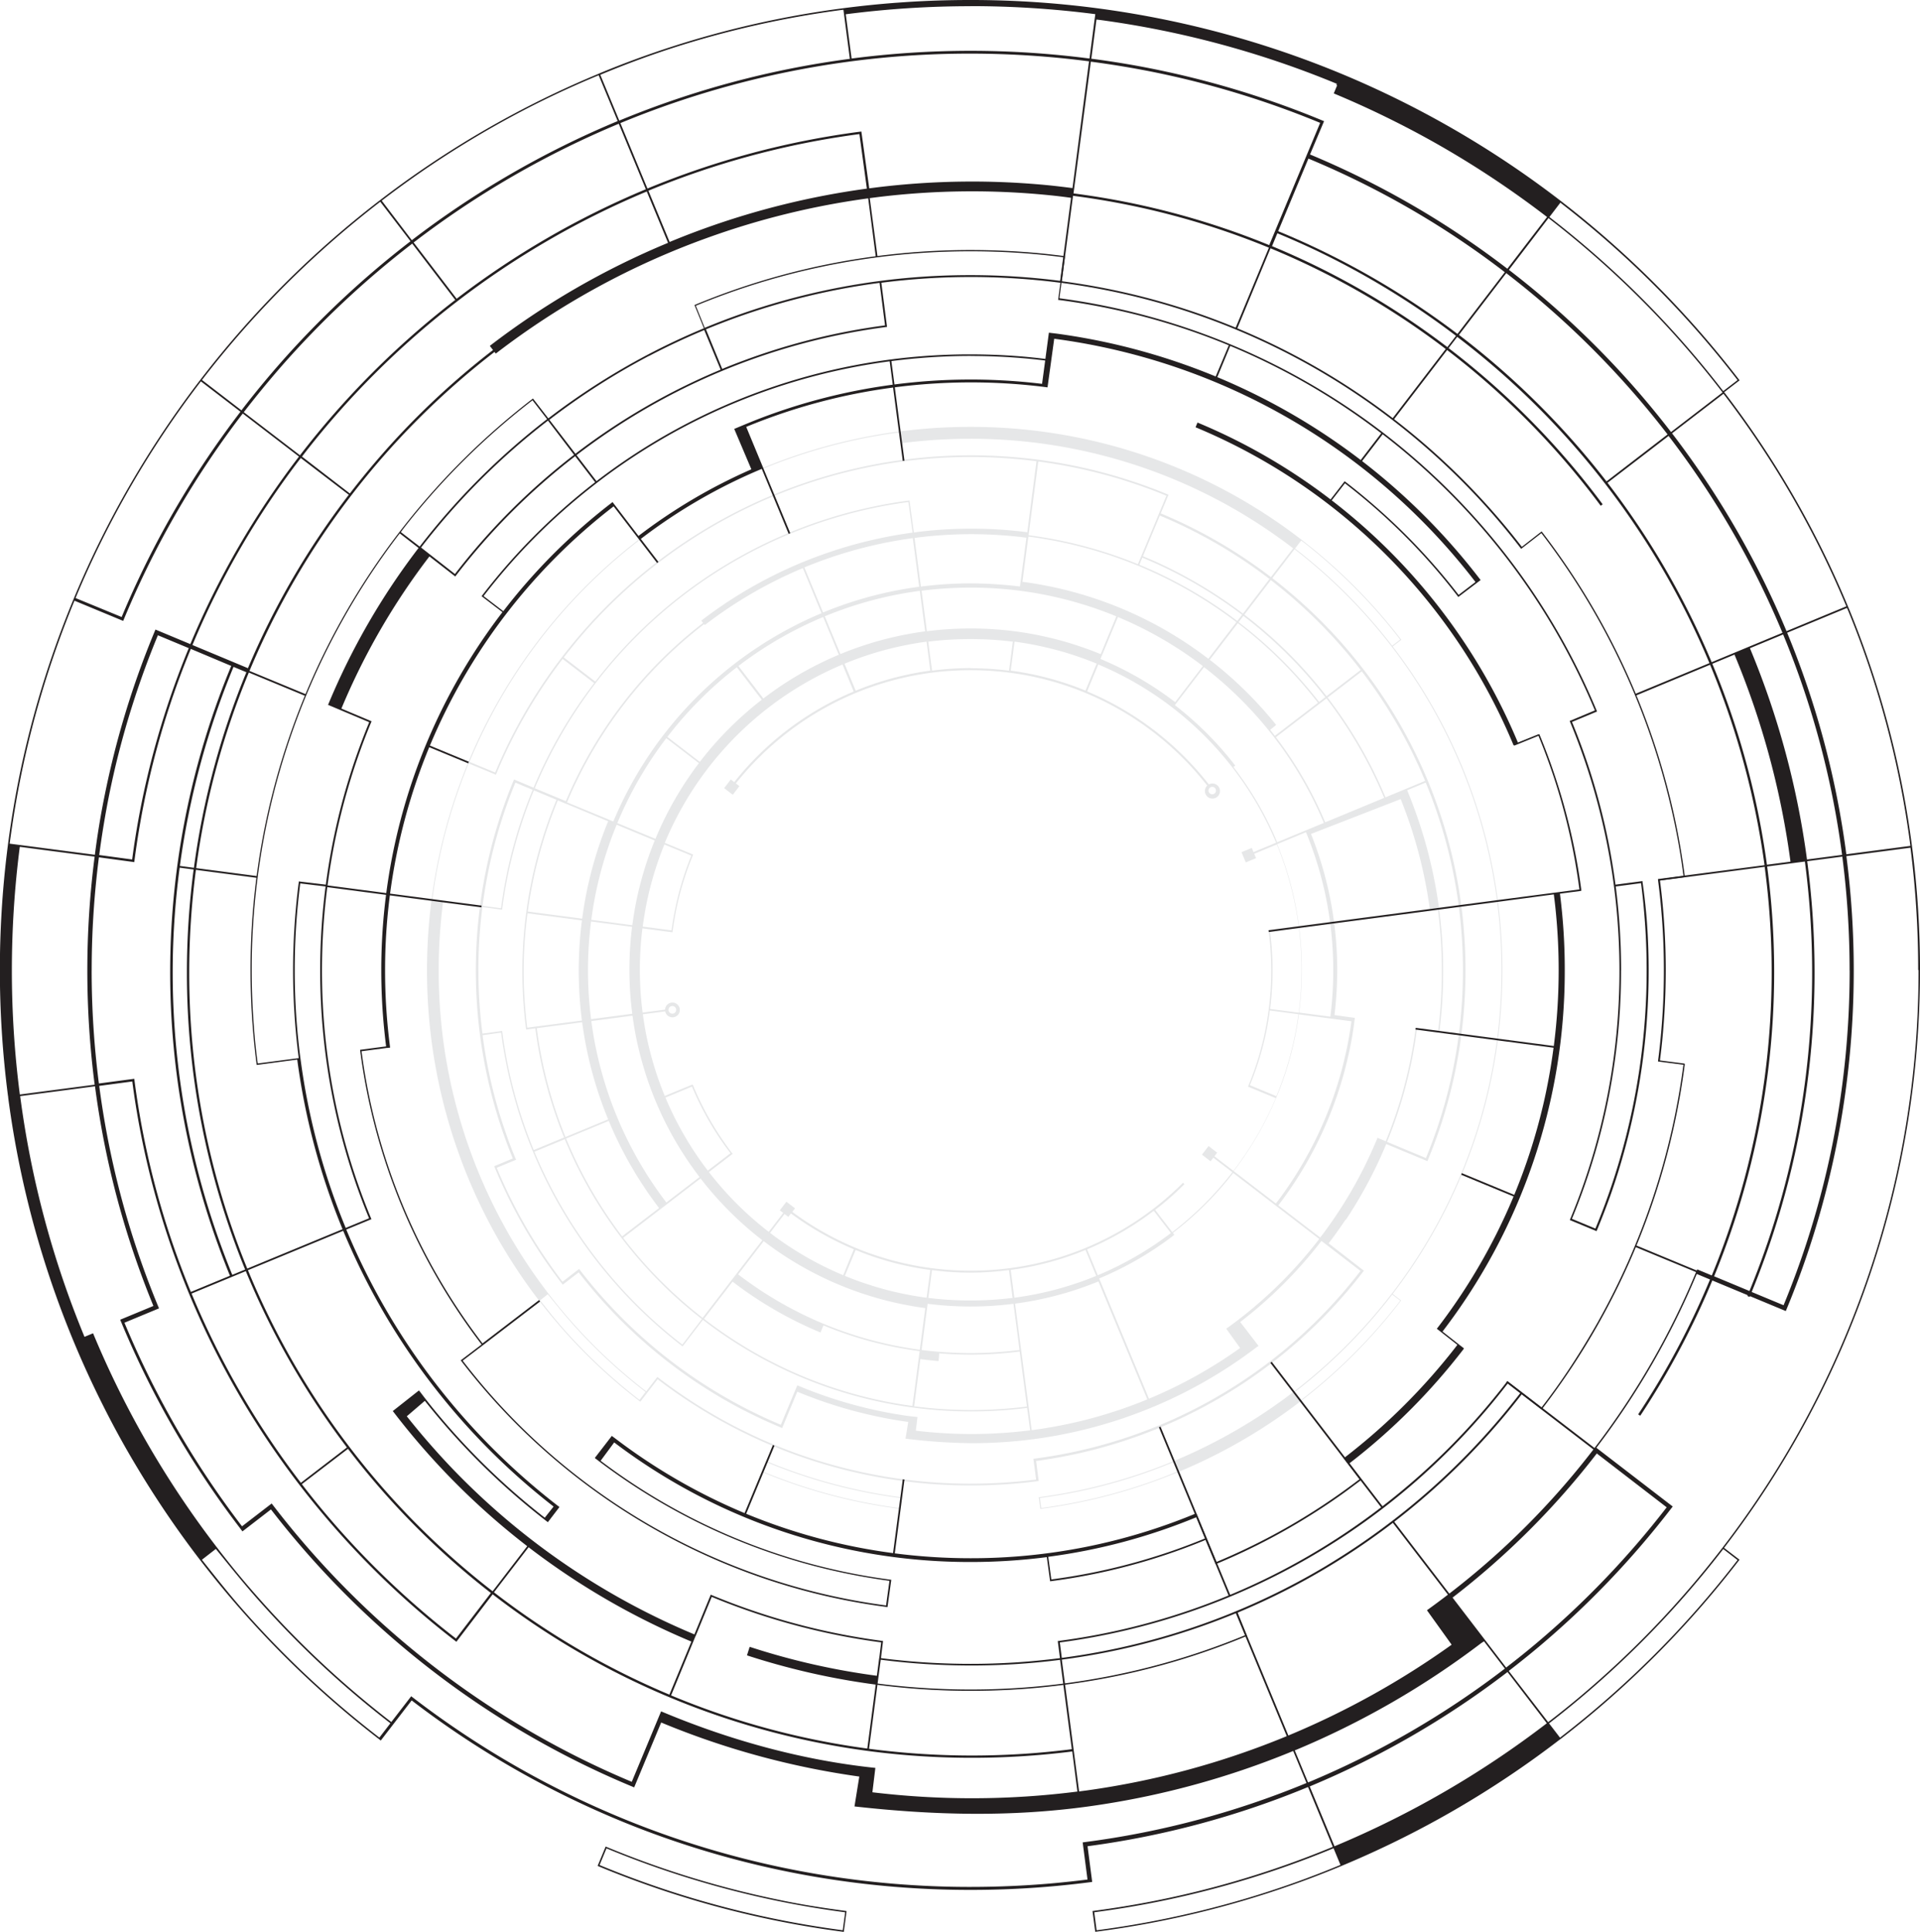 <svg xmlns="http://www.w3.org/2000/svg" viewBox="0 0 746.19 750.63"><defs><style>.a{fill:#e6e7e8;}.b,.c{fill:#231f20;}.b{fill-rule:evenodd;}</style></defs><title>circle</title><path class="a" d="M370.73,593q-3.82-.5-7.62-1.14t-7.52-1.42a205.27,205.27,0,0,1-37-11.42l-0.15-.06-0.06.14L316.74,583l-0.06.15,0.14,0.06h0q3.52,1.46,7.12,2.8t7.24,2.55a209.37,209.37,0,0,0,39,8.92l0.16,0,0-.16,0.55-4.21,0-.16-0.16,0h0Zm-0.7,4.19a209.11,209.11,0,0,1-38.75-8.89q-3.64-1.21-7.23-2.55t-7-2.74l1.51-3.63a205.46,205.46,0,0,0,36.93,11.37q3.74,0.78,7.54,1.42t7.48,1.12Zm234.49-209h0a206.49,206.49,0,0,0-11.32-67.64q-1.79-5.19-3.84-10.22a206.59,206.59,0,0,0-27.47-47.9l3.23-2.48,0.13-.1-0.1-.12h0a212.41,212.41,0,0,0-37.29-37.67,210.12,210.12,0,0,0-130.18-44.94h0q-7,0-13.88.45l-2.24.16q-5.74.44-11.4,1.18l-0.16,0h0A211.05,211.05,0,0,0,189.62,352.49l-0.12.69q-0.85,5.06-1.45,10.16h0a212.26,212.26,0,0,0-1.46,24.86h0a210.12,210.12,0,0,0,22.48,94.86q3.51,7,7.51,13.62A212.12,212.12,0,0,0,269,555.5h0l0.5,0.38,6.73-8.73a200,200,0,0,0,46.26,26.54q4.87,2,9.9,3.73a199.75,199.75,0,0,0,65.5,11h0q9.49,0,18.79-.87,1.84-.17,3.6-0.37t3.58-.43h0l0.46-.06-1-7.77a192.64,192.64,0,0,0,127.1-73.55h0l0.29-.37-0.37-.29L537,494.36q3.44-4.51,6.59-9.23l0.11,0.07a175.58,175.58,0,0,0,12.56-22.35q1.65-3.51,3.13-7.08l15.56,6.47,0.44,0.18,0.18-.44a190.84,190.84,0,0,0,9.55-29.58q0.69-2.93,1.3-6a193.22,193.22,0,0,0,3.78-38.12h0A191.82,191.82,0,0,0,524.5,243.61q-4.57-4-9.38-7.71l8.63-11.26a207.8,207.8,0,0,1,37.78,37.87l0.1,0.13h0a206.32,206.32,0,0,1,27.42,47.83q2.05,5.05,3.84,10.21a206.17,206.17,0,0,1,11.3,67.53h0a205.6,205.6,0,0,1-42.57,125.58h0l-0.1.12h0a206.71,206.71,0,0,1-137,79.08l-0.16,0,0,0.16,0.55,4.21,0,0.16,0.16,0h0a210.55,210.55,0,0,0,140-80.84l0.1-.12-0.12-.1L561.89,514a205.92,205.92,0,0,0,42.63-125.77h0Zm-335.35,167a212.05,212.05,0,0,1-29.55-27.63c-3.17-3.59-6.11-7.32-9.08-11.07l3-2.35c2.92,3.61,5.82,7.22,8.89,10.71s6.37,7,9.73,10.31a208.14,208.14,0,0,0,19.37,16.93Zm280.21-50.12A192.25,192.25,0,0,1,521,534.77,190.52,190.52,0,0,1,422.73,578l-0.47.06,0.06,0.47,1,7.61-3.11.37q-1.83.2-3.59,0.37-9.24.86-18.73,0.87h0a199.13,199.13,0,0,1-65.3-10.94q-5-1.72-9.87-3.72a199.25,199.25,0,0,1-46.36-26.64l-0.25-.19-0.19.25-4.13,5.36A207.78,207.78,0,0,1,252.42,535q-5.05-5-9.75-10.33-3.89-4.42-7.54-9.06a205.58,205.58,0,0,1-44-127.38h0q0-8.52.69-16.89,0.11-1.39.24-2.72,0.34-3.59.8-7.15l-4.22-.55c0.37-2.55.72-5.1,1.14-7.64l0.11-.64a209.16,209.16,0,0,1,12.89-44.75l10.31,4.27,0.29,0.12,0.12-.29h0a198.87,198.87,0,0,1,14.94-29q5.06-8.12,10.87-15.7l12.24,9.38A182.31,182.31,0,0,0,228,317.3l-7.16-3-0.44-.18-0.18.44a190.81,190.81,0,0,0-9.56,29.6q-0.69,2.93-1.3,6a193.08,193.08,0,0,0-3.79,38.14h0a192.26,192.26,0,0,0,7.68,54q1.46,5,3.18,9.88h0q1.64,4.66,3.51,9.2l-7.23,3,0.18,0.44h0a199.56,199.56,0,0,0,17.66,33.32q2,3.07,4.12,6,2,2.81,4.09,5.53h0l0.58,0.75,6.21-4.78a193.33,193.33,0,0,0,53.33,47.52q6,3.64,12.38,6.84t12.92,5.94h0l0.44,0.19,0.18-.44L330.5,552a175.58,175.58,0,0,0,43.11,11.75l-1.05,6.5A229.82,229.82,0,0,0,398.21,572,182.42,182.42,0,0,0,509,534.72l0.77-.51-7.14-9.29a172.2,172.2,0,0,0,31.58-31.51ZM370.65,561a173.28,173.28,0,0,1-39.36-11.15l-0.79-.33-6.39,15.33q-6.33-2.65-12.42-5.73-6.29-3.18-12.32-6.81A192.37,192.37,0,0,1,246,504.68l-0.29-.38-0.38.29-6.07,4.68q-2.08-2.72-4.07-5.51-2.12-3-4.11-6A199,199,0,0,1,213.68,465l7.09-2.94,0.44-.18-0.19-.44h0q-2-4.73-3.67-9.58h0q-1.72-4.87-3.16-9.82a190.31,190.31,0,0,1-6-28.57l7.2-1a183.28,183.28,0,0,0,41.52,94.17,185.19,185.19,0,0,0,28.82,27.61h0l0.2,0.15,0.15-.2,7.75-10.13a170.16,170.16,0,0,0,104.37,35.58h0a172.58,172.58,0,0,0,21.17-1.3l0.43-.07L421,567a181.21,181.21,0,0,1-44.44.14l0.65-5.3C375,561.62,372.82,561.36,370.65,561ZM206.55,388.29a193.08,193.08,0,0,1,1.57-24.59l7.44,1,0.25,0,0-.25h0A182.41,182.41,0,0,1,223.44,331q2.11-6.44,4.69-12.66l8.8,3.67a174.11,174.11,0,0,0-11.83,89.2h0v0.08l3.59-.47a169.74,169.74,0,0,0,11.19,42.41l-11.81,4.88a182.25,182.25,0,0,1-12.23-46l0-.25-0.25,0-7.45,1a193,193,0,0,1-1.58-24.63h0Zm1.64-25.09q0.85-6.5,2.12-12.86,0.59-3,1.3-6a189.78,189.78,0,0,1,9.33-29l6.71,2.8q-2.57,6.24-4.71,12.7a182.89,182.89,0,0,0-7.57,33.3Zm282.6-95.58,10.93-14.24a170.42,170.42,0,0,1,31.14,30.94L516.1,297.17c-0.6-.78-1.2-1.58-1.82-2.35l2.34-1.88A153.72,153.72,0,0,0,490.8,267.61Zm10.71-15.07a170.88,170.88,0,0,0-38.06-21.85l1.16-2.78q3.79,1.57,7.51,3.3a174.79,174.79,0,0,1,31.26,18.89Zm-0.32.42-10.93,14.25A151,151,0,0,0,418,237.32l2.31-17.58A169.54,169.54,0,0,1,501.19,253Zm3.62,93.37,4-1.65L508.07,343l8.8-3.64a128.14,128.14,0,0,1,9.58,48.75h0a129.67,129.67,0,0,1-1.07,16.64l-11.13-1.46c0-.24.07-0.47,0.1-0.71h0q0.35-2.92.56-5.89,0-.56.08-1.16,0.21-3.55.22-7.16h0q0-5.57-.51-11-0.1-1.09-.22-2.11t-0.25-2.1h0l-0.52.07h0c0.09,0.68.17,1.37,0.25,2.09s0.15,1.42.22,2.1q0.5,5.41.51,11h0q0,3.58-.22,7.13c0,0.38,0,.76-0.08,1.15q-0.21,3-.56,5.87h0q-0.28,2.28-.63,4.51t-0.8,4.45a115.91,115.91,0,0,1-6.67,21.79l-0.06.14,10.79,4.47A128.47,128.47,0,0,1,500,466.19l-7.38-5.66,1.07-1.4-3.35-2.57-2.57,3.35,3.35,2.57,1.08-1.41,7.38,5.66A128.38,128.38,0,0,1,476.23,490l-6.66-8.67c0.66-.51,1.31-1,2-1.53a118.13,118.13,0,0,0,9.39-8.44h0l-0.55-.55h0a117.29,117.29,0,0,1-19.52,15.73,116.11,116.11,0,0,1-63,18.44h0a116.45,116.45,0,0,1-38.37-6.46q-2.95-1-5.8-2.19a116.47,116.47,0,0,1-25.16-14.2l1.06-1.38-3.35-2.57-2.57,3.35,1.34,1-5.64,7.35a128.38,128.38,0,0,1-23.25-23.22l9.22-7.07-0.06-.08Q304,457.8,302.73,456t-2.45-3.57A116.5,116.5,0,0,1,290,433l-0.15-.38L279,437.09a127.65,127.65,0,0,1-8.53-31.73l8.69-1.14a2.87,2.87,0,1,0-.05-0.67l-8.73,1.15a129.67,129.67,0,0,1-1.07-16.63h0a129.7,129.7,0,0,1,1-16.11l11.7,1.53v-0.07h0q0.28-2.2.64-4.39t0.8-4.33A115.89,115.89,0,0,1,290,343.4h0l0-.11-11-4.54a129,129,0,0,1,69.08-69.3l4.35,10.5A117.19,117.19,0,0,0,306,315.14l-1.35-1-2.57,3.35,3.35,2.57,2.57-3.35-1.38-1.06a116.38,116.38,0,0,1,19.56-19.37,116.16,116.16,0,0,1,71.69-24.62h0A116.16,116.16,0,0,1,450.19,284q3.84,1.93,7.52,4.13a117.28,117.28,0,0,1,32.11,28.37,2.93,2.93,0,1,0,.63-0.46,118.06,118.06,0,0,0-32.34-28.58q-3.69-2.21-7.57-4.16-3.63-1.82-7.4-3.39l4.34-10.48a129,129,0,0,1,69.13,69.26l-8.8,3.65-0.67-1.62-4,1.65Zm20.47,59a127.68,127.68,0,0,1-8.58,31.84l-10.3-4.27a116.48,116.48,0,0,0,6.5-21.41q0.45-2.23.81-4.47c0.17-1,.3-2.1.44-3.15ZM398.21,559.12h0a171.72,171.72,0,0,1-22.29-1.45l2.41-18.33q3.52,0.45,7.09.75l0.25-3q6,0.49,12.21.5h0a150.72,150.72,0,0,0,19.05-1.21l2.81,21.39-0.54.07a172,172,0,0,1-21,1.28h0ZM240.6,323.57l0.08,0h0L257,330.35a151.33,151.33,0,0,0-10.1,37.85l-21.14-2.77a174.47,174.47,0,0,1,11.67-43.19l2.95,1.23,0.15,0.06h0Zm157.28-84h0a148.22,148.22,0,0,1,56.61,11.17l-6.08,14.68-0.54-.21a132.19,132.19,0,0,0-50-9.76,133.74,133.74,0,0,0-17,1.08l-2.07-15.74a150.06,150.06,0,0,1,19.08-1.22h0Zm0,31.27a118.46,118.46,0,0,0-15,1l-1.48-11.26a129.73,129.73,0,0,1,16.48-1h0a129.72,129.72,0,0,1,16.39,1l-1.48,11.27a118.38,118.38,0,0,0-14.9-.95h0Zm-15.68,1a116.58,116.58,0,0,0-29,7.79l-4.35-10.49a127.68,127.68,0,0,1,31.9-8.56Zm32.73-11.27a127.65,127.65,0,0,1,31.92,8.54l-4.34,10.48a116.61,116.61,0,0,0-29.06-7.76Zm-34.74-4a131.66,131.66,0,0,0-32.93,8.83l-6.08-14.68a147.66,147.66,0,0,1,36.94-9.89Zm-33.55,9.09a132.49,132.49,0,0,0-29.33,17l-9.69-12.63A148.57,148.57,0,0,1,340.56,251ZM292.51,468.59l-12.89,9.89A148,148,0,0,1,250.45,408l16-2.1A131.94,131.94,0,0,0,292.51,468.59Zm-13.26-30.88,10.32-4.27a117.08,117.08,0,0,0,10.28,19.32q1.21,1.83,2.46,3.58c0.73,1,1.48,2,2.24,3l-8.82,6.76A128.43,128.43,0,0,1,279.25,437.71Zm-2.47,42.93-14.36,11a170.23,170.23,0,0,1-21.78-38l16.59-6.86A152.16,152.16,0,0,0,276.79,480.65Zm-27.63-92.36a150,150,0,0,1,1.2-19l15.94,2.09a133.61,133.61,0,0,0,.07,33.79l-16,2.1a150,150,0,0,1-1.21-19h0Zm17.22-17.54-15.93-2.09a147.67,147.67,0,0,1,9.86-36.95l14.8,6.12A131.66,131.66,0,0,0,266.38,370.75Zm12.47-31.37,10.48,4.33A116.38,116.38,0,0,0,283,364.59q-0.44,2.17-.81,4.35c-0.21,1.26-.39,2.53-0.56,3.81l-11.2-1.47A127.65,127.65,0,0,1,278.85,339.38Zm-3.49-2.18-14.8-6.12a148.56,148.56,0,0,1,19.05-33l12.66,9.71A132.47,132.47,0,0,0,275.37,337.2ZM280,297.58a148.48,148.48,0,0,1,27-27.07l9.69,12.63a133.42,133.42,0,0,0-24.07,24.15Zm-21,32.86L241,323a171.22,171.22,0,0,1,53.28-69.24l0.28,0.36A169.36,169.36,0,0,1,332.66,232l7.26,17.52A151,151,0,0,0,259,330.44Zm-12.21,38.43a153.7,153.7,0,0,0,0,38.91l-21.24,2.79a172.73,172.73,0,0,1,.1-44.47Zm0.1,39.58A151.18,151.18,0,0,0,257,446.19l-16.59,6.86a169.21,169.21,0,0,1-11.16-42.28Zm30.44,101.13a171.87,171.87,0,0,0,16.09,14.19l-7.59,9.93a184.18,184.18,0,0,1-57.5-74.93l11.81-4.88A171.2,171.2,0,0,0,277.35,509.58Zm0.38-.38a171.37,171.37,0,0,1-14.89-17l30.08-23.07a133.4,133.4,0,0,0,24,24L293.71,523.3A171.45,171.45,0,0,1,277.73,509.2Zm120.15-3.46a118.38,118.38,0,0,0,14.9-1l1.42,10.81a129.87,129.87,0,0,1-16.33,1h0a129.8,129.8,0,0,1-16.42-1l1.42-10.8a118.51,118.51,0,0,0,15,1h0Zm-17.1,9.75A127.63,127.63,0,0,1,349,507l4.17-10.07,0.26,0.11q2.89,1.18,5.83,2.21a116.66,116.66,0,0,0,22.95,5.45Zm-32.42-8.76a128.39,128.39,0,0,1-28.43-16.44l5.64-7.35,1.47,1.13,1-1.34a117.44,117.44,0,0,0,24.46,13.92Zm31.9,12.77-2.13,16.2a148,148,0,0,1-70.59-29.28l9.92-12.92A132,132,0,0,0,380.25,519.51Zm-74.89-10.26A152.14,152.14,0,0,0,339.52,529l1.15-2.77a148.27,148.27,0,0,0,37.38,10l-2.8,21.31a169.54,169.54,0,0,1-81-33.86ZM397.88,537h0a150.08,150.08,0,0,1-19.08-1.22l2.36-17.94a132.31,132.31,0,0,0,16.72,1.06h0a132,132,0,0,0,16.63-1.05l2.36,17.95A150.14,150.14,0,0,1,397.88,537Zm15.57-32.32a116.59,116.59,0,0,0,29.06-7.75L446.68,507a127.68,127.68,0,0,1-31.81,8.48Zm29.68-8a117.19,117.19,0,0,0,18.13-9.52q4-2.57,7.77-5.45l6.67,8.64a128.47,128.47,0,0,1-28.41,16.4ZM280.45,403.63a1.49,1.49,0,1,1,1.49,1.49A1.49,1.49,0,0,1,280.45,403.63Zm209.87-85.2a1.45,1.45,0,1,1,1.45,1.45A1.45,1.45,0,0,1,490.32,318.43Zm-42-51.13L455.11,251a148.59,148.59,0,0,1,33,19.06l-10.74,14-0.81-.59A130.73,130.73,0,0,0,448.35,267.3Zm-31.27-28.19-0.26,0a162.63,162.63,0,0,0-18.95-1.18,151.55,151.55,0,0,0-19.3,1.25l-2.48-18.9,1.78-.24a168.66,168.66,0,0,1,37.25-.38c1.49,0.15,3,.33,4.46.52Zm-39.17.13a149.3,149.3,0,0,0-37.36,10l-7.26-17.52q3.55-1.46,7.19-2.79h0a170.38,170.38,0,0,1,34.94-8.59Zm-38.14-12.31h0a171.89,171.89,0,0,0-46.54,25.47l0.69,0.9a171.5,171.5,0,0,0-53.33,69.24l-12.09-5A183.63,183.63,0,0,1,373.68,206.32l1.63,11.88A172.61,172.61,0,0,0,339.77,226.92Zm75.4,290.85a130,130,0,0,0,31.52-8.27l0.87-.37,19,45.85a178.39,178.39,0,0,1-44.92,11.95ZM447.82,508a129.8,129.8,0,0,0,28.33-16.27l0.71-.57L477,491l-0.54-.7A129.08,129.08,0,0,0,499.91,467l33.44,25.65a170.82,170.82,0,0,1-36.13,34.87c1.79,2.5,3.59,5,5.38,7.5a179.55,179.55,0,0,1-35.42,19.7Zm52.28-41.71a128.11,128.11,0,0,0,25.34-60.9l20.42,2.68a148.62,148.62,0,0,1-29.35,70.8Zm37.57-60-12.14-1.6a129.79,129.79,0,0,0,1.07-16.67h0A128.33,128.33,0,0,0,517,339.24l11.2-4.64a140.47,140.47,0,0,1,10.6,53.69A142.28,142.28,0,0,1,537.67,406.32ZM517,338.51a128.92,128.92,0,0,0-17-29.23l0.71-.55a130.33,130.33,0,0,0-23.47-23.49l11.33-14.77A149,149,0,0,1,535.15,331Zm-0.5-40.81,19.66-15.08a173.36,173.36,0,0,1,22.43,38.65l-22.93,9.5A149.12,149.12,0,0,0,516.51,297.7ZM533.29,284A170.67,170.67,0,0,0,502,253l1.87-2.44a173.22,173.22,0,0,1,31.84,31.58Zm-29.58-34.31a175.39,175.39,0,0,0-31.36-19q-3.72-1.75-7.53-3.31l6.58-15.8a190.65,190.65,0,0,1,27.53,14.2q7.8,4.86,15.08,10.44Zm-40.84-19.22a169.75,169.75,0,0,0-42.48-11.24l3.77-28.67q6.69,0.88,13.23,2.19,3.09,0.62,6.2,1.35a198,198,0,0,1,30.36,9.76Zm-43-12.41c-1.51-.19-3-0.38-4.53-0.53a170.75,170.75,0,0,0-37.71.38l-1.82.25L374.14,206l0-.25-0.25,0A183.91,183.91,0,0,0,252,276.09l-12.24-9.39q3.86-5,8-9.78a199,199,0,0,1,150.1-68.1h0a201.2,201.2,0,0,1,25.6,1.64ZM589.2,388.29h0a192.09,192.09,0,0,1-3.76,37.93q-0.59,3-1.3,6a189.85,189.85,0,0,1-9.32,29l-15.12-6.29A174.94,174.94,0,0,0,571.34,411L570.8,411a174.46,174.46,0,0,1-11.6,43.69L556,453.36l-0.31.74h0a170.35,170.35,0,0,1-21.95,38l-16.3-12.5a149.73,149.73,0,0,0,29.2-68.7c0.21-1.38.37-2.76,0.55-4.14l-7.92-1.09a143.66,143.66,0,0,0,1.07-17.38,142,142,0,0,0-10.2-53L565,321.74A178.35,178.35,0,0,1,576.39,365l3.07-.41A184.28,184.28,0,0,1,581,388.72h0a184.4,184.4,0,0,1-1.5,23.49l0.52,0.09a185,185,0,0,0,1.5-23.58h0a182.75,182.75,0,0,0-14-70.41l7.22-3A190.68,190.68,0,0,1,589.2,388.29Zm-14.69-73.61-15.41,6.38a173.91,173.91,0,0,0-22.5-38.77l13.28-10.18A191.14,191.14,0,0,1,574.51,314.69Zm-50.63-70.36a192.49,192.49,0,0,1,25.58,27.25l-13.28,10.19a173.76,173.76,0,0,0-31.94-31.68l10.3-13.43Q519.33,240.35,523.88,244.32Zm-9.3-8.83q-7.31-5.59-15.15-10.49a191.69,191.69,0,0,0-27.67-14.27l2.89-6.95,0.12-.29-0.29-.12a198.56,198.56,0,0,0-30.75-9.91q-3.06-.72-6.22-1.35a201,201,0,0,0-39.62-3.93h0a200.36,200.36,0,0,0-184.8,123.24l-10-4.15a210.46,210.46,0,0,1,167-128l0.53,4.05,0,0.16,0.15,0h0q1.84-.24,3.71-0.45t3.73-.38q9.61-.9,19.48-0.91h0a205.57,205.57,0,0,1,92.79,22q6.81,3.43,13.33,7.35a207,207,0,0,1,19.4,13.22Zm9.36-11.09,2.4-3.12,1.33,1a212.11,212.11,0,0,1,37.14,37.5l-3.12,2.39A208.13,208.13,0,0,0,523.94,224.4ZM471,585.88a209.32,209.32,0,0,1-45.69,11.31l-0.51-3.9a205.4,205.4,0,0,0,52.1-14l1.51,3.63Q474.7,584.49,471,585.88Zm93.84-69.26a212.12,212.12,0,0,1-38.88,38.85l-2.39-3.11a208.13,208.13,0,0,0,36.87-36.47l1.28-1.65Z" transform="translate(-20.64 -11.26)"/><path class="b" d="M626.9,358.5l8.27-1.1v0h0l0-.27,0-.32h0A237.84,237.84,0,0,0,625,312.88q-1.38-4.17-2.91-8.26t-3.2-8.12h0l-0.33.13,0-.08-8,3.23a231.14,231.14,0,0,0-72.36-94.11l5.13-6.63q3.37,2.59,6.66,5.31t6.65,5.71a240.21,240.21,0,0,1,30.64,33h0l0.12,0.15,8.35-6.33,0.23-.17h0l0.09-.07-0.3-.39A249.42,249.42,0,0,0,432.11,141c-1.28-.18-2.56-0.31-3.83-0.47v0h0l-1.36,10.19c-3.57-.43-7.16-0.81-10.76-1.08l-2.54-.18q-7.79-.5-15.72-0.51h0a238.24,238.24,0,0,0-147.67,51,240.84,240.84,0,0,0-42.28,42.76h0l-0.15.2,8.11,6.19q-6.7,8.75-12.56,18.13a228.46,228.46,0,0,0-17.15,33.32h0a227.32,227.32,0,0,0-11.34,35.2q-0.82,3.51-1.55,7.12a230.09,230.09,0,0,0-4.49,45.35h0q0,10.92,1,21.61,0.2,2.11.42,4.14t0.46,3.85l-10.12,1.33,0.07,0.56h0A237.66,237.66,0,0,0,188.95,505q4.23,7.56,9,14.79t9.86,13.86l-7.89,6-0.22.17,0.17,0.22A250.18,250.18,0,0,0,311,622.22,247.41,247.41,0,0,0,365,635.61h0l0.56,0.08L367,625.32l0-.28-0.28,0h0q-8.95-1.17-17.69-3t-17.23-4.27a238.26,238.26,0,0,1-77.73-38.93l5.27-7.13a228.79,228.79,0,0,0,138.54,46.46,231.55,231.55,0,0,0,29.59-1.9l1.24,9.08,0,0.28,0.28,0a237.83,237.83,0,0,0,44.12-10.07q4.11-1.36,8.2-2.88t7.88-3.1l3.8,9.17,0.11,0.26,0.26-.11a248.76,248.76,0,0,0,41.42-22q3.81-2.5,7.49-5.13c2.54-1.81,5-3.69,7.52-5.56l-0.17-.22-4.61-6.1a243.1,243.1,0,0,0,44.26-44.22c0.08-.1.26-0.4,0.33-0.5l-1.77-1.38-0.22-.17-6.35-5a229.89,229.89,0,0,0,47.51-140.28A232.87,232.87,0,0,0,626.9,358.5Zm-229-208.92h0q7.89,0,15.68.51l2.53,0.18c3.61,0.27,7.18.64,10.73,1.07l-1.21,9.06a230.53,230.53,0,0,0-57.37.24l-1.19-9.08a240.84,240.84,0,0,1,30.82-2h0ZM208.58,242.87a239.89,239.89,0,0,1,42-42.41,237.57,237.57,0,0,1,115.83-48.81l1.19,9.08a228,228,0,0,0-51.34,13c-3.46,1.32-6.85,2.76-10.27,4.18l6.66,15.7a212.5,212.5,0,0,0-43.87,25.89L258.7,206.33l-0.4.33a230.45,230.45,0,0,0-32.79,30.77q-4.81,5.49-9.27,11.3Zm272.57,369.2q-4,1.5-8.18,2.87a237.2,237.2,0,0,1-43.74,10l-1.2-8.8a228.25,228.25,0,0,0,57.58-15.38L489,609Q485.1,610.6,481.15,612.07Zm139.2-171.39a226.73,226.73,0,0,1-11.21,34.83l-20.37-8.44-0.26.63,20.37,8.44q-1.56,3.75-3.24,7.4-1.75,3.81-3.64,7.56a228.75,228.75,0,0,1-22.7,36.12l-0.26.31,8,6.27-0.17.22a240.22,240.22,0,0,1-43.78,43.66l0,0-0.22.16,6.13,8.16q-3.48,2.66-7.06,5.21t-7.47,5.12a248.34,248.34,0,0,1-41.07,21.82l-7.82-18.86-0.26.11,0-.06a227.61,227.61,0,0,1-87.45,17.36,230.32,230.32,0,0,1-29.48-1.89l3.77-28.68-0.67-.09-3.77,28.67a226.79,226.79,0,0,1-57.08-15.28l11-26.46-0.63-.26-11,26.46a228.34,228.34,0,0,1-50.25-29l-1.35-1-0.09.12-0.12.16-6.4,8.3,0.29,0.23h0l0.13,0.1,0,0a238.89,238.89,0,0,0,79.38,40.12q8.5,2.45,17.27,4.28t17.45,3L365,635.05a248.25,248.25,0,0,1-164.54-95.12l8.11-6.18h0l22-16.82-0.41-.54-22,16.84q-5.13-6.7-9.79-13.76t-9-14.76a237.1,237.1,0,0,1-28.22-85l9.83-1.29,0.28,0h0l1-.12-0.08-.61a229.6,229.6,0,0,1-1.88-29.36,226.7,226.7,0,0,1,17.16-86.75l15.14,6.27,0.26-.62-15.14-6.27A228.33,228.33,0,0,1,259.12,208L276,230l0.54-.41-6.86-8.95a210.9,210.9,0,0,1,47-27.21l10.46,25.25,0.63-.26-17.12-41.3a226.81,226.81,0,0,1,57.08-15.28l3.75,28.5,0.67-.09-3.75-28.5a230.28,230.28,0,0,1,59.2,0h0l0.15,0,2.6-18.87,0.38,0.05a247.3,247.3,0,0,1,163.34,94.47l-6.55,5A240.68,240.68,0,0,0,557,209.64q-3.28-2.92-6.66-5.73t-6.87-5.48l-0.25-.19-0.33.44-5.14,6.64a230.14,230.14,0,0,0-51.71-29.88l-0.76,1.83A229.22,229.22,0,0,1,608.87,300.82l0.15-.06L609.1,301l0.26-.11,9.19-3.73q1.58,3.82,3,7.67,1.53,4.09,2.91,8.24a237.13,237.13,0,0,1,10,43.78L602.63,361l-89,11.7,0.1,0.67,89-11.7,21.79-2.9q0.24,1.87.46,3.79,0.23,2.09.42,4.13,1,10.63,1,21.55h0a230.39,230.39,0,0,1-1.89,29.44l-53.66-7.06-0.09.67,53.65,7.05q-1,7.67-2.51,15.17Q621.19,437.13,620.35,440.69Z" transform="translate(-20.64 -11.26)"/><path class="b" d="M675.19,424.49l-9.43-1.21q0.3-2.32.56-4.61t0.5-4.89q1.18-12.6,1.19-25.5v0h0q0-8.95-.57-17.73-0.09-1.46-.2-2.86-0.54-7.21-1.47-14.34l9.42-1.25,0.24,0,0-.24h0q-1.37-10.5-3.5-20.74t-5-20.19a279,279,0,0,0-47-93l-0.15-.19-0.19.15-7.5,5.84a271.5,271.5,0,0,0-47.59-48,268.84,268.84,0,0,0-131.23-55.2L434.5,111l0-.24-0.24,0h0q-2.53-.33-5-0.61t-5-.52q-13-1.21-26.33-1.22h0a281.07,281.07,0,0,0-55.46,5.5q-4.4.88-8.71,1.9a277.7,277.7,0,0,0-43,13.88l-0.22.09,0.09,0.22,3.58,8.81q-11.05,4.6-21.59,10.13a270.4,270.4,0,0,0-38.88,24.87l-5.82-7.52-0.15-.19-0.19.15h0a281.68,281.68,0,0,0-49.93,49.44A278.66,278.66,0,0,0,118,388.29v0h0q0,9.27.6,18.38,0.1,1.5.21,3,0.57,7.6,1.55,15.1l0,0.24,0.24,0,15.56-2.06a263.68,263.68,0,0,0,99.62,173.67l-3.42,4.34a271.17,271.17,0,0,1-35.8-33.52q-3.28-3.69-6.43-7.5T184,552.17h0l-0.56-.65-10.15,8,0.42,0.53h0a283.43,283.43,0,0,0,116,89.19l1-2.35,0.19,0.08,0.08,0h0l0,0,6.27-15.25q4.23,1.75,8.57,3.37t9,3.18A261.74,261.74,0,0,0,363.1,649.4l-0.78,6.42,0.31,0,0,0.28h0q2.46,0.32,4.86.59t4.89,0.5q12.61,1.18,25.51,1.19h0A269.24,269.24,0,0,0,501.14,638l3.47,8.59a277.22,277.22,0,0,1-42.72,13.75q-4.34,1-8.68,1.89a280.55,280.55,0,0,1-55.33,5.48h0a282,282,0,0,1-36.47-2.36l0.39-2.93a274.67,274.67,0,0,1-48.89-11l-0.87-.27,0,0.07-0.08,0-0.94,3-0.07.23,0.23,0.07h0q5.73,1.87,11.58,3.49t11.78,3a280.61,280.61,0,0,0,63.38,7.21h0a281,281,0,0,0,55.42-5.49q4.4-.88,8.7-1.89a277.62,277.62,0,0,0,43-13.86l0.22-.09-0.09-.22-3.56-8.82q9-3.76,17.72-8.14,8.91-4.49,17.44-9.62a271.6,271.6,0,0,0,75.32-67.14l7.53,5.8,0.19,0.15,0.15-.19h0q6.14-8,11.72-16.44t10.53-17.29a278,278,0,0,0,33.2-100.14l0-.24ZM291.07,130.05a277.21,277.21,0,0,1,42.75-13.77q4.34-1,8.69-1.89a280.62,280.62,0,0,1,55.37-5.49h0q13.31,0,26.29,1.22,2.5,0.23,5,.52t4.79,0.58l-1.21,9.18a272.55,272.55,0,0,0-34.91-2.24h0a269.57,269.57,0,0,0-91.6,15.94q-5.92,2.14-11.71,4.54Zm10.26,24.55L295,139.22q5.71-2.36,11.55-4.48a267.67,267.67,0,0,1,55.93-13.58l2.12,16.53a251,251,0,0,0-54.66,13.56Q305.57,152.85,301.33,154.61Zm-28.49-5q10.48-5.5,21.49-10.09l6.38,15.39a252.58,252.58,0,0,0-56.43,32.66l-10.13-13.2A269.65,269.65,0,0,1,272.84,149.56Zm-29.1,38.38a254.36,254.36,0,0,0-46.29,46.31L184.28,224a271.16,271.16,0,0,1,49.33-49.31ZM177.93,216a281.11,281.11,0,0,1,49.66-49.21l5.67,7.33a271.82,271.82,0,0,0-49.52,49.51L176.43,218C176.93,217.3,177.43,216.65,177.93,216ZM120.8,424.46q-1-7.35-1.52-14.84-0.11-1.5-.21-3-0.59-9.11-.6-18.35h0v0A278.14,278.14,0,0,1,176,218.5l7.31,5.67a269.91,269.91,0,0,0-34.91,60.33h0l-0.27.63,16,6.73q-2.52,6.11-4.73,12.37t-4.19,13A251.3,251.3,0,0,0,147.27,355l-10.2-1.22-0.33,0,0,0.34v0h0q-0.31,2.39-.57,4.72t-0.48,4.74q-1.14,12.23-1.15,24.74h0a265.59,265.59,0,0,0,2.2,34.06Zm16.6-1.94h0a265.06,265.06,0,0,1-2.22-34.22h0q0-12.5,1.14-24.68,0.22-2.33.48-4.73,0.25-2.23.52-4.38l9.85,1.18a255.1,255.1,0,0,0-2.09,32.62h0a253.85,253.85,0,0,0,4.94,50q0.8,4,1.7,7.84a250.89,250.89,0,0,0,12.35,38.48L155,488.36A260.8,260.8,0,0,1,137.41,422.52Zm399,196.93q-8.5,5.11-17.4,9.59a267.56,267.56,0,0,1-85.7,26.39l-0.77-6A263.1,263.1,0,0,0,606.68,548.73l4.85,3.74A270.91,270.91,0,0,1,536.4,619.44Zm105.38-94.77q-5,8.84-10.51,17.26T619.7,558.16l-13.27-10.23-0.14.18h0a264.76,264.76,0,0,1-48.35,48.39l-43.05-56.12-0.54.41,43.05,56.13a262.94,262.94,0,0,1-58.66,34l-27.08-65.35-0.62.26,27.08,65.35q-4.42,1.83-8.91,3.5a261.08,261.08,0,0,1-57.1,14.16h0l-0.34,0,0,0.34,0.82,6.34a271.65,271.65,0,0,1-34.74,2.23h0q-12.89,0-25.45-1.18-2.41-.23-4.88-0.5c-1.52-.17-3-0.35-4.5-0.55l0.77-6.36,0-.34-0.34,0A261,261,0,0,1,315,637.66q-4.54-1.51-9-3.18T297.18,631h0l-0.32-.13-0.13.32-6.22,15.11a279.79,279.79,0,0,1-87.17-57.49Q196,581.69,189.19,574q-5.4-6.07-10.45-12.45l7-6c1.28,1.61,2.56,3.18,3.88,4.78q3.16,3.82,6.45,7.51A271.8,271.8,0,0,0,233.3,602.5h0l0.26,0.2,4.3-5.62,0.21-.27-0.24-.18,0,0A263.57,263.57,0,0,1,155.22,489l9.44-3.9L165,485l-0.13-.32A250.16,250.16,0,0,1,152.4,446q-0.92-3.92-1.7-7.82a253.19,253.19,0,0,1-4.93-49.84h0a254.41,254.41,0,0,1,2.07-32.38l59.87,7.84,0.09-.67-59.86-7.84a250.69,250.69,0,0,1,7.95-37.82q1.91-6.55,4.18-13t4.85-12.65h0l0.13-.31-0.32-.13-11.41-4.8a264.72,264.72,0,0,1,34.21-59.13l9.75,7.57,0.27,0.25,0.23-.29a253.67,253.67,0,0,1,46.39-46.47l7.94,10.35,0.54-.41-7.94-10.35A250.66,250.66,0,0,1,365,138.32h0l0.34,0,0-.34-2.17-16.86a271.88,271.88,0,0,1,34.76-2.23h0a271.88,271.88,0,0,1,34.82,2.23l-0.88,6.68,0.23,0h0a260.85,260.85,0,0,1,66.09,17.62L492.91,158l0.63,0.26,5.22-12.6a262.47,262.47,0,0,1,58.69,33.94l-8.32,10.84,0.54,0.41L558,180a263.11,263.11,0,0,1,82.48,107.29L631,291.26l-0.32.13,0.13,0.32a250.22,250.22,0,0,1,12.51,38.77q0.92,3.93,1.71,7.84a253.2,253.2,0,0,1,5,50h0a252.11,252.11,0,0,1-10.12,71q-1.92,6.55-4.19,13t-4.86,12.66h0l-0.13.32,0.32,0.13,10.08,4.19,0.26-.63h0q2.64-6.37,5-12.91,2.37-6.69,4.38-13.56a263,263,0,0,0,10.6-74.12v0h0q0-8.73-.56-17.31-0.09-1.43-.2-2.79Q660,361,659,354l0-.34-0.34,0L648.48,355q-1.12-8.5-2.78-16.81-0.8-4-1.71-7.86a250.86,250.86,0,0,0-12.41-38.56l9.74-4.06-0.11-.27,0,0h0A263.89,263.89,0,0,0,432.37,127.15l0.79-6a268.15,268.15,0,0,1,130.9,55.06,271.17,271.17,0,0,1,47.6,48.09h0l0.17,0.21,7.85-6.1A278.5,278.5,0,0,1,666.44,311q2.85,9.93,5,20.15t3.46,20.47L665,353l0.05,0.42q0.92,7.11,1.47,14.36,0.11,1.45.2,2.85,0.57,8.78.57,17.69h0v0q0,12.88-1.18,25.44-0.23,2.41-.5,4.87t-0.59,4.85v0h0l0,0.21,9.86,1.27A277.51,277.51,0,0,1,641.77,524.67Zm8.89-136.38a255.11,255.11,0,0,0-2.09-32.6l9.84-1.3q0.88,6.85,1.41,13.84,0.11,1.42.2,2.78,0.56,8.57.56,17.26h0v0A262.28,262.28,0,0,1,650,462.22q-2,6.84-4.37,13.52-2.31,6.52-4.95,12.88l-9.12-3.79q2.53-6.11,4.74-12.38t4.2-13a252.77,252.77,0,0,0,10.15-71.14h0Z" transform="translate(-20.64 -11.26)"/><path class="c" d="M349.41,753.76q-6.83-.89-13.6-2t-13.43-2.53a366.44,366.44,0,0,1-66.1-20.39l-0.26-.11-0.11.26-2.9,7-0.11.26,0.26,0.11h0q6.28,2.61,12.7,5t12.92,4.56a374,374,0,0,0,69.56,15.93l0.28,0,0-.28,1-7.52,0-.28-0.28,0h0Zm-1.25,7.49A373.43,373.43,0,0,1,279,745.37q-6.5-2.16-12.9-4.55t-12.44-4.9l2.69-6.49a367,367,0,0,0,65.94,20.31q6.69,1.39,13.46,2.53t13.36,2Z" transform="translate(-20.64 -11.26)"/><path class="c" d="M766.83,388.14h0a372.56,372.56,0,0,0-3.05-47.61l-0.09-.67a366.94,366.94,0,0,0-17.06-72.48q-3.2-9.26-6.86-18.26c-0.25-.62-0.52-1.24-0.78-1.86l-0.26-.62a369,369,0,0,0-48-83l5.77-4.43,0.22-.17-0.17-.22h0A379.33,379.33,0,0,0,630,91.5c-0.85-.67-1.71-1.31-2.56-2l-0.54-.41a376.5,376.5,0,0,0-84.39-48.94l-0.63-.26A375.52,375.52,0,0,0,397.53,11.26h0q-12.5,0-24.79.81l-4,.28q-10.25.78-20.36,2.1l-0.5.07a374.62,374.62,0,0,0-66.5,15q-14.07,4.56-27.63,10.19L253.1,40q-17.28,7.18-33.68,16a377.3,377.3,0,0,0-50.8,32.82l-0.54.41A378.12,378.12,0,0,0,49.4,243.63l-0.26.62A374.07,374.07,0,0,0,26,324.37l-0.21,1.24q-1.51,9-2.59,18.14h0a378.85,378.85,0,0,0-2.61,44.39h0a380.07,380.07,0,0,0,3.14,48.79,4.22,4.22,0,0,1,.1.84h0A374.15,374.15,0,0,0,60.77,557.51Q67,569.95,74.19,581.84a378.75,378.75,0,0,0,93.55,105h0l0.89,0.69,12-15.58a356.91,356.91,0,0,0,82.6,47.38q8.69,3.54,17.68,6.65a356.69,356.69,0,0,0,117,19.59h0q16.95,0,33.55-1.56,3.29-.31,6.43-0.66t6.4-.77h0l0.82-.11-1.8-13.87a340.88,340.88,0,0,0,85.68-23l9.63,23.25a366.09,366.09,0,0,1-93.08,24.89l-0.28,0,0,0.28,1,7.52,0,0.28,0.28,0h0a374.44,374.44,0,0,0,82-20.25q6.64-2.47,13.16-5.18l0.63-.27a376.47,376.47,0,0,0,84.34-48.84l0.18-.12,0.28-.21,0.12-.09h0a379.3,379.3,0,0,0,69.27-69.36l0.17-.22-0.22-.17-5.78-4.43a367.66,367.66,0,0,0,76.12-224.55h0ZM739.24,249.33q3.67,9,6.86,18.23a366.42,366.42,0,0,1,17,72.37l-24.9,3.27a340.86,340.86,0,0,0-23-86.09l23.25-9.64C738.72,248.1,739,248.71,739.24,249.33Zm0.25,139A343,343,0,0,1,732.77,456q-1.06,5.27-2.32,10.63a338.89,338.89,0,0,1-16.64,51.77l-12.39-5.15a326.28,326.28,0,0,0,24.43-124.22h0A329.94,329.94,0,0,0,723,345.88l13.63-1.79a344.67,344.67,0,0,1,2.84,44.2h0ZM679.79,505.53l-0.11.26h0a304.17,304.17,0,0,1-39.35,68.08l-33.85-26-0.43.57,33.86,26a304,304,0,0,1-56,56l-21.62-28.18-0.54.41,21.62,28.18c-2.69,2.06-5.4,4.09-8.16,6.06,3.19,4.47,6.41,8.92,9.6,13.39a320.62,320.62,0,0,1-63.46,35.28l-19.92-48.07-0.62.26,19.91,48.07a318.47,318.47,0,0,1-78,21.12l-2.69.35-6.77-51.51-0.67.09,4.6,35-1.42.19a307.47,307.47,0,0,1-77.39-.34l4.6-35-0.67-.09-4.6,35A302.1,302.1,0,0,1,281.45,670L291,646.85l-0.63-.26-9.58,23.11a304,304,0,0,1-68.17-39.76l15.07-19.61-0.54-.41-15.06,19.61A304.81,304.81,0,0,1,117,504.79l37.85-15.65-0.26-.62-37.85,15.65a303.25,303.25,0,0,1-22.56-115.1h0a306.94,306.94,0,0,1,2.6-39.83l23.82,3.12,0.09-.67-23.81-3.12a302.09,302.09,0,0,1,20.46-76l21.93,9.08,0.26-.63-21.93-9.08A305.32,305.32,0,0,1,212.83,148l0.49,0.64a303,303,0,0,1,82.06-44.91h0a304.33,304.33,0,0,1,62.67-15.4L361,111l0.67-.09-3-22.67,3.42-.44a301.19,301.19,0,0,1,66.5-.68c2.78,0.28,5.54.61,8.3,1l-4.3,32.78,0.67-.1,4.4-33.46a302,302,0,0,1,76.12,20.15l-13,31.32,0.63,0.26,13-31.33a304.06,304.06,0,0,1,68.1,39.12l-20.79,27.1,0.54,0.41,20.79-27.1a305.07,305.07,0,0,1,59.69,60.5l0.76-.57a305.35,305.35,0,0,0-59.88-60.68l3.35-4.37A308.88,308.88,0,0,1,685,268.91l-28.9,12,0.26,0.63,28.89-12q2.86,6.88,5.43,14h0a311.61,311.61,0,0,1,15.73,63.89L665,352.82l0.09,0.67,41.37-5.43a309.85,309.85,0,0,1-20.55,158.77l-5.68-2.36-0.18.44-23.64-9.8-0.26.63ZM641.22,576l27.16,20.92a343.58,343.58,0,0,1-50.75,52.91q-5.71,4.8-11.64,9.35L585.16,632A307.56,307.56,0,0,0,641.22,576ZM279.13,676.85h0l-1.56-.65-11.4,27.38q-11.3-4.73-22.17-10.23-11.23-5.68-22-12.16a343.48,343.48,0,0,1-95.26-85.09l-0.52-.67-0.67.52L114.7,604.3q-3.72-4.86-7.27-9.85-3.78-5.32-7.34-10.72A355.22,355.22,0,0,1,69,525.19l12.66-5.25,0.78-.33-0.33-.78h0q-3.5-8.44-6.55-17.12h0q-3.06-8.7-5.65-17.54a339.74,339.74,0,0,1-10.71-51l12.85-1.71A327.24,327.24,0,0,0,146.2,599.6a330.66,330.66,0,0,0,51.45,49.29h0l0.36,0.28,0.27-.36,13.83-18.09a303.81,303.81,0,0,0,185.3,63.52,309.37,309.37,0,0,0,38.8-2.31l1.15-.16,2,15.59a324.25,324.25,0,0,1-79.67.28l1.15-9.47C332.89,695.25,305.1,687.63,279.13,676.85ZM56.27,388.28a344.63,344.63,0,0,1,2.81-43.91l13.29,1.8,0.45,0.06,0.06-.45h0A325.63,325.63,0,0,1,86.42,286q3.77-11.5,8.38-22.61L110.51,270a310.49,310.49,0,0,0-5.12,224.95h0q2.2,6.08,4.62,12l-15.19,6.28a325.39,325.39,0,0,1-21.94-82.36l-0.06-.45-0.45.06-13.3,1.77a344.67,344.67,0,0,1-2.81-44h0Zm2.93-44.8q1.52-11.6,3.79-23,1.06-5.27,2.32-10.64A338.91,338.91,0,0,1,82,258.09l12,5q-4.6,11.14-8.4,22.68A326.68,326.68,0,0,0,72,345.21Zm632.36-60.31h0q-2.57-7.1-5.45-14l8.62-3.57a318.63,318.63,0,0,1,21.77,80.46l-9.16,1.2a312.66,312.66,0,0,0-15.78-64.09h0Zm9.17-20.05,12.91-5.35a339.21,339.21,0,0,1,22.91,85.66l-13.64,1.79A325.15,325.15,0,0,0,700.73,263.11Zm-14.87,5.43a310.51,310.51,0,0,0-40.47-69.7l23.73-18.21a341.3,341.3,0,0,1,44.26,76.49ZM645,198.31a310.28,310.28,0,0,0-57.35-56.93l18.38-24q8.64,6.65,16.84,13.82a343.74,343.74,0,0,1,45.86,48.86ZM587.08,141a313.15,313.15,0,0,0-56.25-34q-6.65-3.12-13.44-5.91l11.75-28.21A340.51,340.51,0,0,1,578.3,98.18q14.06,8.76,27.17,18.83Zm-0.59.77-3.34,4.36A305,305,0,0,0,515,106.9l2.07-5q6.77,2.8,13.4,5.89A312.18,312.18,0,0,1,586.49,141.74Zm-72.58-35.27a303.1,303.1,0,0,0-76.06-20.09l6.73-51.19q12,1.58,23.83,3.93,5.52,1.11,11.07,2.41A353.34,353.34,0,0,1,533.7,59ZM437.46,84.34c-2.8-.36-5.61-0.7-8.42-1a304.89,304.89,0,0,0-67.32.68l-3.26.42-3-21.64-0.06-.44-0.44.06a326.33,326.33,0,0,0-82.7,22.1L261.75,59.09a355,355,0,0,1,136.13-27h0a359.19,359.19,0,0,1,46,3ZM212.25,147.26A305.5,305.5,0,0,0,156.61,203L138,188.67a328.84,328.84,0,0,1,134-103l8.27,19.94A306.2,306.2,0,0,0,211,145.65Zm60.39-61.9a325.42,325.42,0,0,1,82-22l2.9,21.19a308.31,308.31,0,0,0-63.44,15.6h0q-6.7,2.42-13.21,5.13Zm-1-.57a328.34,328.34,0,0,0-73.53,42.55L181.4,105.48a355.82,355.82,0,0,1,79.72-46.13Zm-74.07,43a330.67,330.67,0,0,0-60.35,60.37l-21.84-16.75q7-9.05,14.47-17.64a358.37,358.37,0,0,1,51-47.85Zm-60,61.46L156.2,203.5A305,305,0,0,0,117,270.88l-21.57-9A325.35,325.35,0,0,1,137.55,189.2ZM93.28,389.06a304.2,304.2,0,0,0,22.63,115.47l-5,2.07q-2.41-5.91-4.61-12h0A309.2,309.2,0,0,1,90.46,348.39l5.43,0.71a307.38,307.38,0,0,0-2.61,39.95h0Zm44.29,198.33a327.4,327.4,0,0,1-42.48-73.52l21.08-8.72a304.83,304.83,0,0,0,39.3,68.51Zm18.31-13.19a304.84,304.84,0,0,0,55.53,56L197.85,647.9a329.89,329.89,0,0,1-51-48.89q-4.57-5.44-8.9-11.09ZM90.55,347.72a311.52,311.52,0,0,1,20.85-77.35l5,2.08a303.29,303.29,0,0,0-20.39,76Zm616.88,0.21,9.17-1.2h0l1.72-.23,3.77-.49a329.29,329.29,0,0,1,2.82,43h0a325.3,325.3,0,0,1-24.36,123.86l-13.73-5.71A310.83,310.83,0,0,0,707.43,347.93ZM738.2,246.85l-23.25,9.64a343,343,0,0,0-44.49-76.87l20-15.37A368.34,368.34,0,0,1,738.2,246.85ZM627.07,90l2.55,2a378.68,378.68,0,0,1,66.31,66.95l-5.57,4.27a371.67,371.67,0,0,0-67.56-67.63Zm63,73.76-20,15.36A345.47,345.47,0,0,0,624,130q-8.23-7.21-16.93-13.89L622.45,96A371.06,371.06,0,0,1,690.07,163.72ZM448.05,19a370.24,370.24,0,0,1,92.16,24.83L540,44.3l0.3,0.12L539,47.56q12.32,5.13,24.18,11.11Q575.38,64.8,587,71.79a369.57,369.57,0,0,1,34.89,23.79l-15.42,20.1q-13.17-10.1-27.3-18.93a342.29,342.29,0,0,0-49.4-25.47L535,58.87l0.22-.52-0.52-.22a354.41,354.41,0,0,0-54.91-17.7q-5.47-1.28-11.11-2.42-11.82-2.37-23.91-3.94l2-15.22Zm-50.18-5.36a377.9,377.9,0,0,1,48.45,3.12L444.07,34a360.4,360.4,0,0,0-46.18-3h0a360.43,360.43,0,0,0-46.28,3L349.34,16.8A377.85,377.85,0,0,1,397.88,13.67ZM281.53,30.07a374,374,0,0,1,66.63-15l0.27,0,2.5,19.05a354.77,354.77,0,0,0-89.61,24l-7.38-17.8Q267.48,34.65,281.53,30.07ZM219.69,56.45Q236,47.67,253.31,40.51l7.38,17.8a357,357,0,0,0-80,46.28L169,89.23A376.67,376.67,0,0,1,219.69,56.45ZM168.43,89.65L180.18,105A359.55,359.55,0,0,0,129,153q-7.54,8.61-14.52,17.7L99.14,158.9A378.57,378.57,0,0,1,168.43,89.65ZM98.72,159.44l15.38,11.79q-10.48,13.68-19.65,28.36A356.3,356.3,0,0,0,67.92,251L50,243.63A376,376,0,0,1,98.72,159.44ZM26.39,325.73l0.19-1.15a373.47,373.47,0,0,1,23-79.92L68,252.3l0.51,0.21,0.22-.51h0a355.06,355.06,0,0,1,26.67-51.81q9.12-14.63,19.59-28.27l21.84,16.74a326.22,326.22,0,0,0-42.22,72.87L81.84,256.2l-0.78-.33-0.33.78A340.62,340.62,0,0,0,63.67,309.5q-1.23,5.24-2.33,10.69Q59,331.65,57.51,343.4l-33.12-4.34C25,334.61,25.65,330.16,26.39,325.73Zm-1.14,62.56a376,376,0,0,1,3.08-48l29.09,3.81a346.33,346.33,0,0,0-2.84,44.22h0a346.38,346.38,0,0,0,2.85,44.39l-29.08,3.82A375.39,375.39,0,0,1,25.25,388.29Zm142.83,298.1a378.61,378.61,0,0,1-52.76-49.34c-5.65-6.4-10.91-13.07-16.21-19.76l5.41-4.2c5.22,6.44,10.4,12.9,15.88,19.11s11.38,12.47,17.37,18.4a371.77,371.77,0,0,0,34.59,30.23ZM442.25,727l-0.84.11,0.11,0.84,1.77,13.59c-1.82.23-3.66,0.45-5.55,0.66q-3.26.36-6.41,0.66-16.49,1.54-33.45,1.55h0a355.55,355.55,0,0,1-116.59-19.53q-8.88-3.08-17.62-6.64a355.81,355.81,0,0,1-82.78-47.57l-0.45-.34-0.34.45-7.38,9.57a371,371,0,0,1-34.54-30.18q-9-8.92-17.41-18.45-7-7.89-13.46-16.18a368.43,368.43,0,0,1-50.5-86.24l-3.33,1.38a370.13,370.13,0,0,1-25-93.53l29.08-3.82a341.43,341.43,0,0,0,10.77,51.29q2.61,8.95,5.67,17.63h0q2.93,8.31,6.26,16.43l-12.91,5.35,0.33,0.78h0a356.31,356.31,0,0,0,31.53,59.49q3.6,5.47,7.36,10.76,3.56,5,7.29,9.88h0l1,1.34,11.08-8.54a345.18,345.18,0,0,0,95.21,84.85q10.79,6.49,22.11,12.22t23.06,10.6l0.78,0.33,0.33-.79,10.17-24.42a313.44,313.44,0,0,0,77,21l-1.87,11.61c30.68,3.43,60.71,4.21,91.37-.06a324.76,324.76,0,0,0,79.13-21.49l5.16,12.45A339.18,339.18,0,0,1,442.25,727ZM529,703.82l-5.16-12.45a327.1,327.1,0,0,0,72.39-41.63c0.12-.09.79-0.51,1.15-0.75l8.12,10.59A341.29,341.29,0,0,1,529,703.82Zm-0.59,37.25a373.69,373.69,0,0,1-81.58,20.19l-0.92-7a366.61,366.61,0,0,0,93-24.88l2.69,6.49Q535,738.61,528.38,741.07Zm10.87-12.45-9.63-23.25a343,343,0,0,0,76.88-44.46l15.27,19.91A368.33,368.33,0,0,1,539.25,728.63ZM695.92,617.41a378.75,378.75,0,0,1-69,69l-4.26-5.55a371.41,371.41,0,0,0,65.42-64.79q1.15-1.46,2.29-2.94Zm70.34-229.26h0a367.1,367.1,0,0,1-76,224.21h0l-0.17.22h0a371.13,371.13,0,0,1-55.3,57.81q-6.12,5.15-12.47,10L607,660.5q5.95-4.58,11.7-9.4a345.66,345.66,0,0,0,51.51-53.83h0l0.52-.67-0.67-.51-29-22.3a304.79,304.79,0,0,0,39-67.54l5.16,2.15q-2.65,6.37-5.57,12.61a312.63,312.63,0,0,1-22.35,39.79l0.81,0.54a313.56,313.56,0,0,0,22.42-39.91q2.94-6.26,5.59-12.65l13.75,5.72-0.13.31,0.88,0.37,0.13-.31,13.15,5.47,0.78,0.32,0.32-.78a340.72,340.72,0,0,0,17-52.82q1.23-5.23,2.33-10.68a344.81,344.81,0,0,0,6.75-68.06h0a346.3,346.3,0,0,0-2.86-44.42l24.9-3.27a372,372,0,0,1,3,47.54h0Z" transform="translate(-20.64 -11.26)"/></svg>
